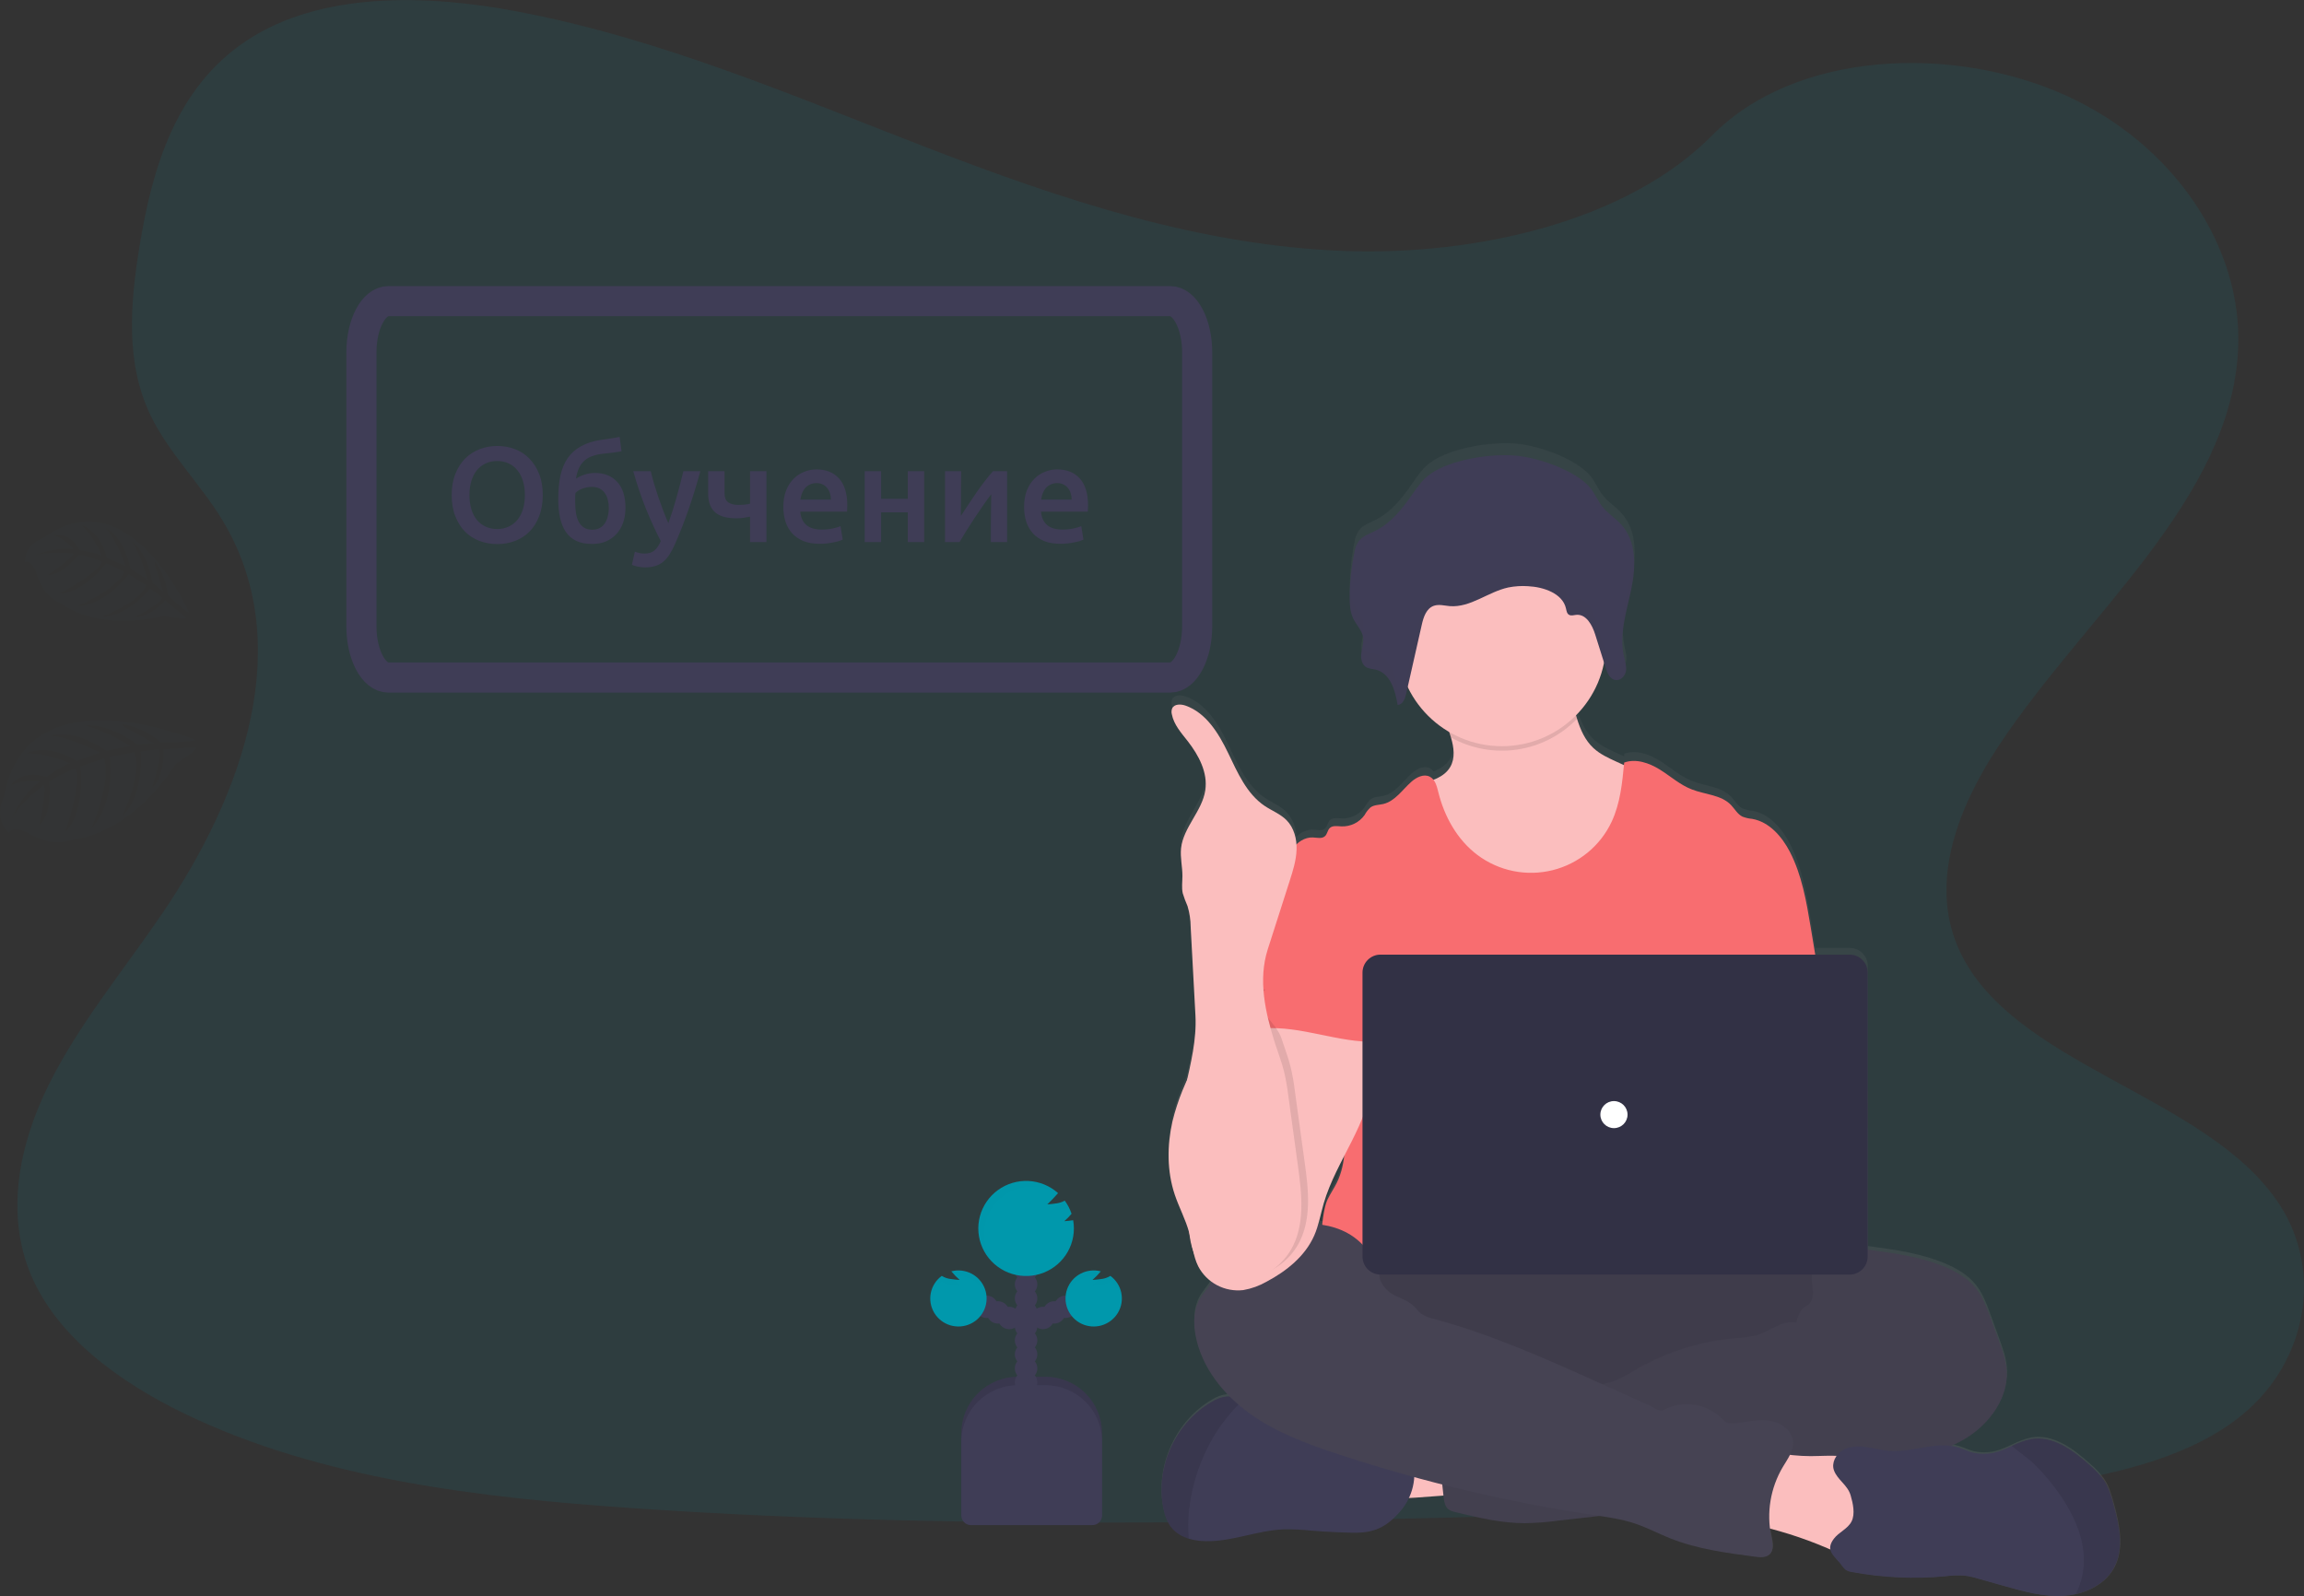<svg width="306" height="212" viewBox="0 0 306 212" fill="none" xmlns="http://www.w3.org/2000/svg">
<rect x="0" y="0" width="306" height="212" fill="#333333" stroke="none"/>
<path opacity="0.1" d="M178.757 33.343C159.289 32.669 140.746 26.417 123.037 19.575C105.328 12.732 87.793 5.151 68.791 1.542C56.569 -0.79 42.593 -1.119 32.744 5.4C23.268 11.685 20.206 22.505 18.557 32.552C17.321 40.116 16.59 48.071 19.986 55.15C22.342 60.064 26.526 64.195 29.42 68.903C39.485 85.281 32.371 105.478 21.46 121.47C16.346 128.97 10.408 136.136 6.459 144.115C2.509 152.094 0.683 161.25 4.136 169.397C7.563 177.478 15.724 183.536 24.562 187.801C42.517 196.463 63.668 198.944 84.31 200.348C129.98 203.458 175.897 202.111 221.687 200.764C238.635 200.264 255.655 199.759 272.327 197.152C281.586 195.703 291.146 193.404 297.866 187.873C306.397 180.831 308.512 168.903 302.796 160.074C293.206 145.261 266.698 141.58 259.987 125.684C256.296 116.935 260.086 107.187 265.447 99.073C276.95 81.662 296.229 66.392 297.246 46.491C297.944 32.825 288.676 19.138 274.345 12.67C259.322 5.89 238.494 6.743 227.418 17.964C215.999 29.491 195.946 33.935 178.757 33.343Z" fill="#0098AC"/>
<g opacity="0.1">
<path opacity="0.1" d="M25.976 98.28C25.976 98.28 3.493 88.87 0.536 105.837C0.536 105.837 -1.002 108.483 1.137 110.668C1.137 110.668 1.597 109.494 3.769 110.707C4.545 111.134 5.369 111.467 6.224 111.7C7.379 112.017 8.605 111.952 9.72 111.515C9.72 111.515 17.117 111.117 23.337 101.488C23.337 101.488 26.006 99.848 26.138 99.231L21.68 99.531C21.68 99.531 22.023 102.778 20.176 104.727C20.176 104.727 21.812 99.686 21.027 99.546C20.868 99.516 18.672 99.803 18.672 99.803C18.672 99.803 19.24 105.451 16.265 108.372C16.265 108.372 19.027 102.628 17.826 99.905L14.536 100.536C14.536 100.536 15.438 106.478 12.183 109.931C12.183 109.931 14.861 103.826 13.826 100.725L10.676 101.778C10.676 101.778 11.434 107.588 8.712 110.458C8.712 110.458 11.088 103.092 9.969 102.078C9.969 102.078 7.136 103.221 6.531 103.874C6.531 103.874 6.979 108.064 5.249 109.575C5.249 109.575 6.311 104.487 5.785 104.278C5.785 104.278 2.494 106.744 1.489 108.872C1.489 108.872 2.741 105.622 5.373 103.784C5.373 103.784 3.162 103.413 1.462 104.331C1.462 104.331 2.599 102.174 6.17 103.197C6.17 103.197 8.814 101.374 9.343 101.401C9.343 101.401 5.965 99.905 3.526 100.09C3.526 100.09 6.143 98.594 10.168 101.093L13.311 99.965C13.311 99.965 8.949 97.741 6.765 97.75C6.765 97.75 9.671 96.63 14.127 99.743L17.345 99.091C17.345 99.091 13.735 96.891 11.302 96.379C11.302 96.379 14.22 95.918 18.275 98.938L20.474 98.755C20.474 98.755 17.811 97.193 17.005 96.813C16.199 96.433 16.235 96.187 16.235 96.187C18.153 96.519 19.94 97.375 21.397 98.66C21.397 98.66 25.958 98.558 25.976 98.28Z" fill="#0098AC"/>
</g>
<g opacity="0.1">
<path opacity="0.1" d="M25.151 81.411C25.151 81.411 17.177 63.072 5.71 71.483C5.71 71.483 3.285 72.183 3.303 74.685C3.303 74.685 4.248 74.248 4.846 76.203C5.066 76.896 5.369 77.56 5.749 78.181C6.251 79.025 7.017 79.682 7.93 80.052C7.93 80.052 12.553 84.009 21.767 81.815C21.767 81.815 24.294 82.351 24.724 82.063L21.909 79.708C21.909 79.708 20.251 81.833 18.031 81.934C18.031 81.934 21.891 79.869 21.506 79.34C21.427 79.232 19.956 78.16 19.956 78.16C19.956 78.16 17.062 81.836 13.639 81.893C13.639 81.893 18.57 80.043 19.415 77.747L17.099 76.251C17.099 76.251 14.229 80.288 10.321 80.498C10.321 80.498 15.408 78.388 16.569 75.957L14.093 74.799C14.093 74.799 11.218 78.69 7.966 78.837C7.966 78.837 13.597 75.808 13.51 74.572C13.51 74.572 11.172 73.644 10.429 73.698C10.429 73.698 8.303 76.436 6.404 76.359C6.404 76.359 9.951 73.937 9.759 73.515C9.759 73.515 6.389 73.114 4.576 73.814C4.576 73.814 7.181 72.593 9.795 72.994C9.795 72.994 8.694 71.519 7.163 71.109C7.163 71.109 9.076 70.471 10.61 73.099C10.61 73.099 13.221 73.518 13.528 73.829C13.528 73.829 12.382 71.019 10.82 69.753C10.82 69.753 13.227 70.352 14.19 74.114L16.704 75.224C16.704 75.224 15.387 71.429 14.081 70.199C14.081 70.199 16.449 71.18 17.315 75.556L19.601 76.99C19.601 76.99 18.717 73.638 17.565 71.953C17.565 71.953 19.562 73.335 20.239 77.427L21.653 78.564C21.653 78.564 20.964 76.128 20.702 75.446C20.441 74.763 20.603 74.638 20.603 74.638C21.553 75.921 22.125 77.442 22.255 79.031C22.255 79.031 24.974 81.563 25.151 81.411Z" fill="#0098AC"/>
</g>
<path d="M280.743 199.681C280.443 198.597 280.142 197.499 279.54 196.556C278.982 195.756 278.318 195.034 277.567 194.41C275.386 192.438 272.706 190.435 269.815 190.935C268.918 191.13 268.052 191.444 267.24 191.869C266.819 192.064 266.394 192.258 265.961 192.423C264.741 192.93 263.392 193.047 262.102 192.758C261.44 192.581 260.823 192.264 260.171 192.067C259.86 191.974 259.542 191.906 259.22 191.863C259.85 191.579 260.463 191.258 261.055 190.902C264.301 188.906 266.891 185.314 266.527 181.513C266.406 180.226 265.961 178.996 265.522 177.784C265.137 176.724 264.751 175.664 264.364 174.602C263.865 173.222 263.35 171.819 262.436 170.672C261.419 169.397 259.975 168.532 258.483 167.886C255.276 166.5 251.772 166.012 248.312 165.539L248.072 165.506V128.321C248.074 128.005 248.013 127.692 247.893 127.4C247.773 127.108 247.596 126.842 247.372 126.618C247.149 126.394 246.883 126.216 246.59 126.095C246.297 125.974 245.982 125.911 245.665 125.911H241.114C240.913 124.69 240.713 123.47 240.512 122.251C239.938 118.776 239.345 115.232 237.736 112.101C236.683 110.051 235.004 108.1 232.745 107.696C232.3 107.654 231.863 107.554 231.446 107.396C230.784 107.073 230.423 106.355 229.911 105.822C228.6 104.454 226.467 104.433 224.707 103.727C223.155 103.113 221.886 101.955 220.472 101.066C219.058 100.177 217.298 99.543 215.731 100.123C215.731 100.237 215.71 100.348 215.698 100.461L214.693 100.013C213.61 99.516 212.503 99.001 211.634 98.181C210.515 97.13 209.919 95.744 209.456 94.266C209.408 94.11 209.363 93.967 209.317 93.802C211.24 91.847 212.541 89.373 213.06 86.688C213.141 86.948 213.225 87.211 213.306 87.475C213.38 87.742 213.481 88.002 213.607 88.25C213.649 88.332 213.696 88.411 213.748 88.486C213.848 88.633 213.972 88.762 214.115 88.866C214.258 88.97 214.425 89.035 214.6 89.055C214.684 89.067 214.769 89.067 214.852 89.055C215.08 89.007 215.291 88.904 215.468 88.754C215.644 88.603 215.78 88.412 215.863 88.196C215.911 88.078 215.946 87.956 215.969 87.831C215.98 87.755 215.987 87.68 215.99 87.603C215.99 87.579 215.99 87.555 215.99 87.531C215.99 87.508 215.99 87.427 215.99 87.376C215.99 87.325 215.99 87.319 215.99 87.292C215.99 87.265 215.99 87.19 215.99 87.142V87.065C215.99 87.005 215.972 86.945 215.959 86.888C215.947 86.831 215.959 86.855 215.959 86.84C215.944 86.762 215.926 86.688 215.911 86.61C215.91 86.593 215.91 86.576 215.911 86.559L215.866 86.37L215.839 86.257V86.227C215.809 86.11 215.782 85.99 215.755 85.87C215.536 84.831 215.48 83.763 215.589 82.707C215.771 81.157 216.058 79.621 216.45 78.109L216.513 77.837L216.585 77.52C216.633 77.304 216.678 77.089 216.724 76.873C216.763 76.691 216.799 76.505 216.832 76.32C216.865 76.134 216.889 75.993 216.913 75.829C216.913 75.808 216.913 75.79 216.913 75.769C217.097 74.653 217.146 73.52 217.06 72.393C216.919 70.827 216.432 69.346 215.361 68.164C214.606 67.329 213.613 66.712 212.912 65.835C212.253 65.012 211.883 64 211.204 63.195C209.323 60.962 204.501 59.241 201.541 58.942C198.151 58.601 192.673 59.463 189.942 61.456C188.931 62.192 188.239 63.252 187.535 64.261C186.242 66.134 184.771 68.002 182.698 69.049C181.913 69.445 181.017 69.744 180.496 70.432C180.182 70.899 179.976 71.43 179.895 71.986C179.495 73.936 179.287 75.921 179.275 77.912C179.23 78.783 179.342 79.654 179.606 80.486C179.648 80.6 179.699 80.716 179.753 80.827C179.801 80.926 179.855 81.025 179.913 81.126L179.949 81.189C180.312 81.708 180.635 82.253 180.914 82.82C180.981 82.98 181.029 83.147 181.059 83.317C181.11 83.757 181.082 84.202 180.974 84.631C180.974 84.697 180.95 84.76 180.935 84.823L180.908 84.96C180.908 85.002 180.908 85.047 180.884 85.089C180.86 85.219 180.839 85.348 180.821 85.475C180.821 85.565 180.803 85.658 180.8 85.751C180.779 86.121 180.85 86.492 181.008 86.828C181.047 86.908 181.094 86.985 181.149 87.056C181.257 87.199 181.396 87.317 181.555 87.4C181.913 87.534 182.287 87.622 182.668 87.663C183.793 87.915 184.497 88.771 184.954 89.821C185.056 90.057 185.145 90.298 185.222 90.543C185.41 91.157 185.55 91.784 185.643 92.419C186.155 92.392 186.452 91.943 186.633 91.452C186.689 91.291 186.736 91.126 186.774 90.959C186.843 90.644 186.913 90.33 186.985 90.016C188.172 92.522 190.085 94.62 192.478 96.038C192.562 96.283 192.643 96.532 192.718 96.783C193.112 98.139 193.302 99.561 192.619 100.746C192.132 101.587 191.311 102.108 190.396 102.467C190.264 102.291 190.095 102.147 189.9 102.045C189.106 101.65 188.155 102.132 187.493 102.721C186.29 103.805 185.309 105.358 183.724 105.714C183.152 105.846 182.521 105.819 182.042 106.166C181.727 106.461 181.464 106.806 181.263 107.187C180.919 107.678 180.457 108.075 179.919 108.341C179.381 108.608 178.784 108.736 178.183 108.713C177.632 108.686 176.98 108.561 176.604 108.962C176.324 109.261 176.303 109.737 176.002 110.021C175.596 110.416 174.937 110.222 174.372 110.198C173.963 110.199 173.559 110.283 173.184 110.444C172.809 110.606 172.471 110.842 172.191 111.138C172.155 109.93 171.69 108.774 170.879 107.875C170.067 107.043 168.939 106.615 167.976 105.963C165.57 104.334 164.366 101.473 163.112 98.851C161.858 96.229 160.203 93.464 157.466 92.509C156.837 92.287 155.962 92.269 155.679 92.877C155.583 93.131 155.567 93.407 155.634 93.67C155.898 95.065 156.897 96.184 157.76 97.307C159.213 99.198 160.432 101.512 160.08 103.877C159.668 106.675 157.162 108.848 156.861 111.658C156.729 112.898 157.044 114.143 157.041 115.388C157.041 116.166 156.918 116.953 157.087 117.71C157.266 118.286 157.477 118.85 157.721 119.401C157.992 120.306 158.132 121.244 158.136 122.188C158.349 126.155 158.561 130.123 158.771 134.091C158.931 137.051 158.281 139.973 157.625 142.885C156.812 144.611 156.181 146.417 155.742 148.272C155.002 151.514 154.981 154.968 156.043 158.122C156.611 159.837 157.484 161.445 157.95 163.19C157.95 163.229 157.968 163.264 157.977 163.3C158.022 163.672 158.073 164.043 158.142 164.411C158.228 164.836 158.34 165.256 158.476 165.668C158.613 166.377 158.835 167.068 159.138 167.724C159.56 168.558 160.18 169.277 160.943 169.819C160.51 170.663 159.809 171.343 159.343 172.169C158.531 173.599 158.497 175.356 158.792 176.979C159.361 180.109 161.06 182.908 163.304 185.183C163.204 185.177 163.104 185.177 163.004 185.183C162.27 185.263 161.565 185.514 160.946 185.916C156.196 188.678 153.48 194.596 154.473 200.013C154.668 201.073 155.008 202.144 155.718 202.949C156.309 203.59 157.069 204.054 157.911 204.287C158.437 204.445 158.978 204.545 159.526 204.586C163.229 204.886 166.815 203.177 170.527 203.033C171.758 203.014 172.989 203.071 174.212 203.204C175.999 203.351 177.79 203.445 179.585 203.485C182.5 203.554 184.142 202.782 186.004 200.612C186.462 200.073 186.843 199.475 187.138 198.834C188.721 198.744 190.468 198.606 191.735 198.502L191.753 198.678C191.822 199.277 191.927 199.965 192.409 200.345C192.68 200.529 192.988 200.653 193.311 200.71C196.352 201.456 199.43 202.207 202.558 202.207C204.027 202.177 205.494 202.064 206.95 201.869L212.455 201.237C214.057 201.442 215.638 201.785 217.181 202.261C218.769 202.8 220.255 203.599 221.807 204.227C225.417 205.685 229.304 206.206 233.151 206.714C233.807 206.801 234.559 206.861 235.046 206.415C235.672 205.817 235.461 204.814 235.287 203.976C235.215 203.635 235.161 203.287 235.116 202.94C237.712 203.619 240.253 204.497 242.714 205.565L243.147 205.754C243.271 206.406 243.878 206.93 244.459 207.633C244.649 207.929 244.872 208.203 245.124 208.45C245.41 208.638 245.737 208.756 246.077 208.795C250.143 209.548 254.294 209.734 258.411 209.348C259.253 209.234 260.105 209.205 260.953 209.262C261.575 209.345 262.189 209.484 262.788 209.675L266.271 210.665C268.837 211.399 271.469 212.138 274.131 211.973C274.672 211.938 275.209 211.861 275.738 211.743C277.844 211.258 279.808 210.085 280.819 208.199C282.175 205.634 281.517 202.482 280.743 199.681ZM178.568 152.867C178.461 154.164 178.12 155.433 177.563 156.611C177.19 157.362 176.709 158.054 176.36 158.808C176.029 159.49 175.782 160.78 175.635 162.196C175.454 162.166 175.271 162.139 175.091 162.118C175.358 161.184 175.56 160.227 175.828 159.29C176.462 157.063 177.506 154.959 178.568 152.867Z" fill="url(#paint0_linear_254_1255)"/>
<path d="M183.204 198.899C182.569 197.463 181.967 195.811 182.602 194.374C183.016 193.528 183.728 192.862 184.602 192.503C185.468 192.152 186.38 191.928 187.31 191.839C190.229 191.458 193.183 191.418 196.112 191.719C196.325 193.401 195.874 195.107 195.486 196.733C195.134 198.229 194.932 198.451 193.38 198.528C192.375 198.582 183.441 199.429 183.204 198.899Z" fill="#FBBEBE"/>
<path d="M209.991 189.208C233.749 189.208 253.008 183.848 253.008 177.236C253.008 170.624 233.749 165.264 209.991 165.264C186.234 165.264 166.975 170.624 166.975 177.236C166.975 183.848 186.234 189.208 209.991 189.208Z" fill="#464353"/>
<path opacity="0.1" d="M209.991 189.208C233.749 189.208 253.008 183.848 253.008 177.236C253.008 170.624 233.749 165.264 209.991 165.264C186.234 165.264 166.975 170.624 166.975 177.236C166.975 183.848 186.234 189.208 209.991 189.208Z" fill="black"/>
<path d="M217.704 114.035C216.23 116.87 213.781 119.083 210.804 120.272C209.051 120.908 207.206 121.258 205.341 121.308C203.298 121.401 201.214 121.269 199.294 120.575C196.719 119.647 194.581 117.749 192.977 115.537C191.374 113.325 190.27 110.799 189.31 108.252C188.805 106.926 188.324 105.514 188.561 104.113C190.11 103.763 191.807 103.248 192.607 101.88C193.29 100.707 193.101 99.3 192.707 97.959C192.595 97.579 192.466 97.202 192.337 96.84C192.036 95.972 190.998 94.323 191.72 93.58C192.18 93.11 194.108 92.871 194.773 92.566C196.822 91.626 198.711 90.267 200.961 89.821C202.907 89.435 204.917 89.797 206.86 90.198C207.118 90.236 207.365 90.324 207.588 90.459C207.842 90.671 208.03 90.952 208.129 91.267C208.683 92.608 209.008 94.089 209.453 95.487C209.916 96.951 210.512 98.324 211.628 99.363C212.497 100.174 213.604 100.683 214.687 101.177L217.353 102.392C217.827 102.568 218.257 102.845 218.613 103.203C218.961 103.68 219.17 104.243 219.215 104.831C219.692 107.981 219.164 111.2 217.704 114.035Z" fill="#FBBEBE"/>
<path opacity="0.1" d="M209.441 95.487C207.319 97.683 204.526 99.117 201.498 99.564C198.469 100.011 195.378 99.447 192.706 97.959C192.595 97.579 192.466 97.202 192.336 96.84C192.036 95.972 190.998 94.323 191.72 93.58C192.18 93.11 194.108 92.871 194.773 92.566C196.822 91.626 198.711 90.267 200.961 89.821C202.907 89.435 204.917 89.797 206.86 90.198C207.118 90.236 207.365 90.324 207.588 90.459C207.842 90.671 208.029 90.952 208.129 91.267C208.671 92.608 208.996 94.089 209.441 95.487Z" fill="black"/>
<path d="M199.463 99.117C207.105 99.117 213.3 92.953 213.3 85.35C213.3 77.746 207.105 71.582 199.463 71.582C191.82 71.582 185.625 77.746 185.625 85.35C185.625 92.953 191.82 99.117 199.463 99.117Z" fill="#FBBEBE"/>
<path d="M241.622 130.033L240.485 123.179C239.911 119.74 239.318 116.235 237.712 113.137C236.656 111.108 234.98 109.174 232.721 108.773C232.276 108.734 231.839 108.633 231.422 108.474C230.76 108.156 230.399 107.444 229.89 106.917C228.579 105.565 226.443 105.544 224.686 104.855C223.134 104.257 221.865 103.104 220.451 102.224C219.037 101.344 217.277 100.728 215.713 101.29C215.46 103.969 215.193 106.708 214.049 109.147C213.305 110.735 212.214 112.138 210.855 113.252C209.496 114.366 207.904 115.165 206.196 115.588C204.487 116.011 202.705 116.05 200.979 115.7C199.254 115.35 197.629 114.62 196.223 113.565C193.543 111.557 191.825 108.459 191.025 105.217C190.829 104.427 190.607 103.52 189.876 103.158C189.085 102.763 188.134 103.242 187.469 103.823C186.251 104.897 185.282 106.435 183.7 106.798C183.128 106.929 182.497 106.902 182.021 107.247C181.706 107.537 181.441 107.878 181.239 108.255C180.893 108.742 180.43 109.135 179.893 109.4C179.356 109.664 178.761 109.791 178.162 109.77C177.611 109.743 176.959 109.617 176.583 110.015C176.303 110.314 176.282 110.781 175.981 111.06C175.575 111.452 174.916 111.26 174.351 111.239C173.28 111.194 172.284 111.877 171.67 112.736C171.057 113.595 170.768 114.657 170.467 115.687C173.755 122.972 176.763 130.266 180.051 137.551C180.205 137.826 180.287 138.135 180.289 138.449C180.223 138.775 180.083 139.083 179.88 139.347C178.267 141.924 178.318 145.165 178.496 148.194C178.673 151.223 178.89 154.423 177.53 157.138C177.16 157.883 176.679 158.565 176.327 159.311C175.503 160.999 175.205 166.398 175.686 168.212H243.671C242.374 164.665 242.868 157.548 243.138 153.782C243.328 151.149 242.838 148.518 242.627 145.884C242.185 140.505 242.516 135.402 241.622 130.033Z" fill="#F86D70"/>
<path d="M245.103 166.117C246.105 165.737 247.209 165.874 248.282 166.018C251.739 166.488 255.246 166.97 258.45 168.344C259.954 168.984 261.386 169.84 262.403 171.1C263.305 172.234 263.832 173.623 264.331 174.991L265.486 178.131C265.925 179.328 266.371 180.549 266.494 181.821C266.855 185.589 264.265 189.142 261.007 191.1C257.749 193.057 253.914 193.754 250.178 194.485C246.441 195.215 242.69 196.023 238.969 196.879C237.234 197.327 235.473 197.672 233.696 197.912C229.713 198.361 225.55 197.699 221.765 199.01C220.261 199.534 218.784 200.312 217.223 200.674C216.188 200.9 215.14 201.068 214.086 201.177L206.923 201.991C205.467 202.185 204 202.297 202.531 202.326C199.403 202.326 196.325 201.59 193.287 200.854C192.964 200.797 192.657 200.674 192.385 200.492C191.903 200.115 191.798 199.447 191.729 198.843C191.422 196.167 191.153 193.488 190.923 190.806C190.85 189.935 190.796 188.992 191.275 188.259C191.876 187.361 193.049 187.08 194.12 186.906C198.661 186.167 203.262 185.85 207.862 185.958C209.609 184.219 212.491 184.21 214.78 183.264C215.623 182.879 216.438 182.438 217.22 181.944C221.313 179.568 225.887 178.129 230.609 177.733C231.535 177.705 232.454 177.574 233.35 177.344C235.122 176.796 236.737 175.305 238.557 175.67C238.783 175.051 238.939 174.222 239.459 173.797C239.718 173.578 240.037 173.432 240.275 173.198C240.777 172.692 240.822 171.896 240.747 171.19C240.672 170.484 240.503 169.759 240.687 169.071C240.763 168.81 240.876 168.561 241.021 168.332C241.926 166.757 243.289 165.967 245.103 166.117Z" fill="#464353"/>
<path opacity="0.05" d="M245.103 166.117C246.105 165.737 247.209 165.874 248.282 166.018C251.739 166.488 255.246 166.97 258.45 168.344C259.954 168.984 261.386 169.84 262.403 171.1C263.305 172.234 263.832 173.623 264.331 174.991L265.486 178.131C265.925 179.328 266.371 180.549 266.494 181.821C266.855 185.589 264.265 189.142 261.007 191.1C257.749 193.057 253.914 193.754 250.178 194.485C246.441 195.215 242.69 196.023 238.969 196.879C237.234 197.327 235.473 197.672 233.696 197.912C229.713 198.361 225.55 197.699 221.765 199.01C220.261 199.534 218.784 200.312 217.223 200.674C216.188 200.9 215.14 201.068 214.086 201.177L206.923 201.991C205.467 202.185 204 202.297 202.531 202.326C199.403 202.326 196.325 201.59 193.287 200.854C192.964 200.797 192.657 200.674 192.385 200.492C191.903 200.115 191.798 199.447 191.729 198.843C191.422 196.167 191.153 193.488 190.923 190.806C190.85 189.935 190.796 188.992 191.275 188.259C191.876 187.361 193.049 187.08 194.12 186.906C198.661 186.167 203.262 185.85 207.862 185.958C209.609 184.219 212.491 184.21 214.78 183.264C215.623 182.879 216.438 182.438 217.22 181.944C221.313 179.568 225.887 178.129 230.609 177.733C231.535 177.705 232.454 177.574 233.35 177.344C235.122 176.796 236.737 175.305 238.557 175.67C238.783 175.051 238.939 174.222 239.459 173.797C239.718 173.578 240.037 173.432 240.275 173.198C240.777 172.692 240.822 171.896 240.747 171.19C240.672 170.484 240.503 169.759 240.687 169.071C240.763 168.81 240.876 168.561 241.021 168.332C241.926 166.757 243.289 165.967 245.103 166.117Z" fill="black"/>
<path d="M185.971 200.749C184.109 202.895 182.47 203.661 179.555 203.592C177.762 203.551 175.971 203.458 174.182 203.314C172.959 203.183 171.73 203.126 170.5 203.144C166.788 203.287 163.205 204.978 159.502 204.682C158.955 204.639 158.413 204.539 157.887 204.383C157.052 204.151 156.297 203.694 155.706 203.063C154.996 202.264 154.656 201.204 154.461 200.156C153.471 194.787 156.184 188.939 160.934 186.206C161.554 185.808 162.258 185.559 162.992 185.479C163.711 185.476 164.422 185.631 165.073 185.933L165.119 185.951C167.048 186.741 168.801 187.905 170.275 189.375C170.498 189.63 170.765 189.844 171.063 190.007C171.36 190.119 171.675 190.177 171.992 190.181L175.945 190.429C176.615 190.449 177.28 190.54 177.93 190.701C178.647 190.95 179.345 191.25 180.018 191.599C182.145 192.545 184.503 192.797 186.801 193.162C187.023 193.174 187.234 193.258 187.403 193.401C187.495 193.515 187.559 193.648 187.59 193.79C187.91 194.994 187.931 196.257 187.649 197.47C187.367 198.682 186.791 199.808 185.971 200.749Z" fill="#3F3D56"/>
<path opacity="0.1" d="M165.106 185.951C163.573 187.408 162.242 189.063 161.151 190.872C159.399 193.857 158.298 197.175 157.92 200.611C157.777 201.865 157.766 203.13 157.887 204.386C157.051 204.153 156.296 203.695 155.706 203.063C154.996 202.264 154.656 201.204 154.461 200.156C153.471 194.787 156.184 188.938 160.934 186.206C161.554 185.808 162.258 185.559 162.992 185.479C163.711 185.476 164.422 185.631 165.073 185.933L165.106 185.951Z" fill="black"/>
<path d="M241.662 193.395C243.873 193.335 246.354 193.225 247.979 194.706C249.528 196.107 249.733 198.417 249.835 200.498L249.952 202.913C249.988 203.649 250.018 204.41 249.721 205.092C249.191 206.289 247.738 206.867 246.412 206.798C245.085 206.729 243.867 206.152 242.654 205.631C239.363 204.22 235.936 203.146 232.427 202.425C232.541 200.755 232.731 199.093 232.998 197.439C233.182 196.292 233.212 194.374 233.982 193.422C234.797 192.416 235.859 192.961 236.966 193.147C238.519 193.383 240.092 193.466 241.662 193.395Z" fill="#FBBEBE"/>
<path d="M183.237 169.128C183.237 169.427 182.764 169.128 182.722 168.807C182.391 166.386 180.46 164.39 178.21 163.42C175.96 162.45 173.397 162.399 170.96 162.63C167.275 162.977 163.154 164.381 161.791 167.808C161.472 168.61 161.328 169.478 160.937 170.247C160.504 171.091 159.797 171.765 159.328 172.585C158.518 174.003 158.485 175.742 158.777 177.347C159.562 181.627 162.504 185.287 166.069 187.822C169.634 190.357 173.8 191.872 177.954 193.237C188.939 196.841 200.209 199.52 211.646 201.243C213.499 201.521 215.37 201.779 217.145 202.371C218.733 202.901 220.219 203.694 221.771 204.317C225.381 205.76 229.265 206.274 233.112 206.78C233.768 206.864 234.52 206.924 235.004 206.481C235.63 205.903 235.422 204.898 235.245 204.069C234.592 200.919 235.137 197.64 236.776 194.868C237.42 193.79 238.256 192.686 238.136 191.438C237.991 189.983 236.535 188.954 235.085 188.72C233.636 188.487 232.162 188.831 230.706 189.02C230.203 189.085 229.656 189.127 229.201 188.873C228.985 188.727 228.789 188.554 228.618 188.358C227.615 187.395 226.331 186.773 224.951 186.581C223.571 186.389 222.165 186.637 220.935 187.29C220.397 187.589 219.581 186.921 219.022 186.67L212.702 183.818C205.434 180.546 198.13 177.26 190.441 175.189C189.828 175.069 189.245 174.827 188.727 174.479C188.344 174.18 188.071 173.773 187.719 173.441C186.952 172.719 185.884 172.432 184.963 171.92C184.043 171.408 183.02 170.154 183.237 169.128Z" fill="#464353"/>
<path d="M280.758 208.244C279.748 210.108 277.786 211.27 275.681 211.749C275.152 211.867 274.615 211.943 274.074 211.976C271.412 212.141 268.783 211.407 266.217 210.683L262.733 209.701C262.135 209.514 261.521 209.378 260.898 209.294C260.051 209.238 259.201 209.267 258.36 209.381C254.242 209.762 250.092 209.577 246.026 208.83C245.686 208.794 245.359 208.678 245.072 208.492C244.821 208.247 244.598 207.975 244.408 207.681C243.46 206.547 242.44 205.885 243.562 204.389C244.209 203.521 245.409 203.087 245.912 202.09C246.414 201.093 246.092 199.678 245.794 198.648C245.388 197.226 244.053 196.613 243.574 195.308C243.216 194.323 243.818 193.18 244.723 192.644C245.629 192.108 246.748 192.066 247.792 192.204C248.836 192.342 249.858 192.635 250.908 192.716C253.995 192.961 257.15 191.378 260.113 192.27C260.766 192.467 261.383 192.782 262.045 192.955C263.335 193.242 264.683 193.126 265.904 192.623C266.337 192.461 266.761 192.267 267.182 192.075C267.995 191.655 268.86 191.344 269.754 191.151C272.645 190.657 275.326 192.647 277.507 194.59C278.255 195.208 278.918 195.922 279.477 196.715C280.079 197.648 280.397 198.735 280.68 199.806C281.477 202.581 282.136 205.7 280.758 208.244Z" fill="#3F3D56"/>
<path opacity="0.1" d="M280.758 208.244C279.748 210.109 277.786 211.27 275.681 211.749C276.5 210.165 276.869 208.389 276.748 206.613C276.568 203.766 275.311 201.085 273.707 198.72C272.721 197.264 271.599 195.905 270.356 194.658C269.4 193.701 268.223 192.94 267.195 192.063C268.007 191.643 268.872 191.332 269.767 191.139C272.657 190.645 275.338 192.635 277.519 194.578C278.267 195.196 278.93 195.91 279.489 196.703C280.091 197.637 280.409 198.723 280.692 199.795C281.477 202.581 282.136 205.7 280.758 208.244Z" fill="black"/>
<path d="M189.903 63.003C188.892 63.731 188.2 64.775 187.496 65.778C186.2 67.631 184.732 69.48 182.659 70.513C181.874 70.905 180.977 71.201 180.457 71.884C180.148 72.345 179.948 72.87 179.87 73.419C179.473 75.35 179.266 77.315 179.251 79.285C179.251 80.267 179.293 81.279 179.729 82.171C180.141 83.009 180.884 83.718 181.038 84.631C181.155 85.343 180.89 86.053 180.797 86.768C180.704 87.484 180.866 88.331 181.531 88.672C181.889 88.806 182.263 88.893 182.644 88.932C184.644 89.375 185.315 91.71 185.619 93.64C186.299 93.601 186.606 92.826 186.747 92.195L188.832 82.973C189.057 81.973 189.433 80.815 190.435 80.465C191.106 80.234 191.84 80.45 192.541 80.51C195.293 80.734 197.622 78.618 200.314 78.034C201.176 77.862 202.057 77.805 202.934 77.864C205.058 77.969 207.527 78.837 207.979 80.809C208.054 81.129 208.099 81.512 208.4 81.671C208.701 81.83 209.001 81.695 209.332 81.671C210.68 81.536 211.474 83.045 211.862 84.278L213.276 88.767C213.487 89.447 213.842 90.246 214.582 90.333C215.264 90.417 215.845 89.773 215.947 89.136C216.05 88.498 215.827 87.837 215.68 87.196C215.015 84.248 216.032 81.231 216.651 78.277C217.271 75.323 217.382 71.929 215.304 69.654C214.549 68.831 213.556 68.217 212.852 67.349C212.196 66.535 211.826 65.535 211.146 64.736C209.266 62.531 204.444 60.828 201.487 60.546C198.121 60.178 192.634 61.031 189.903 63.003Z" fill="#3F3D56"/>
<g opacity="0.1">
<path opacity="0.1" d="M214.594 88.235C213.854 88.145 213.499 87.337 213.288 86.669C212.817 85.171 212.346 83.674 211.874 82.18C211.486 80.944 210.692 79.435 209.345 79.573C209.044 79.606 208.689 79.729 208.412 79.573C208.135 79.417 208.066 79.031 207.991 78.711C207.54 76.736 205.07 75.871 202.946 75.766C202.069 75.709 201.188 75.766 200.326 75.936C197.619 76.535 195.305 78.63 192.553 78.412C191.843 78.355 191.109 78.139 190.447 78.37C189.433 78.717 189.069 79.866 188.844 80.878L186.759 90.097C186.618 90.731 186.311 91.506 185.631 91.542C185.33 89.615 184.656 87.28 182.656 86.837C182.276 86.796 181.902 86.708 181.543 86.577C181.281 86.434 181.076 86.207 180.962 85.933C180.908 86.212 180.845 86.49 180.809 86.768C180.719 87.481 180.878 88.331 181.543 88.672C181.901 88.806 182.275 88.894 182.656 88.932C184.656 89.375 185.327 91.71 185.631 93.64C186.311 93.601 186.618 92.826 186.759 92.195L188.844 82.973C189.069 81.973 189.445 80.815 190.447 80.465C191.118 80.234 191.852 80.45 192.553 80.51C195.305 80.734 197.634 78.618 200.326 78.035C201.184 77.864 202.061 77.806 202.934 77.864C205.058 77.969 207.528 78.837 207.979 80.809C208.054 81.129 208.099 81.513 208.4 81.671C208.701 81.83 209.002 81.695 209.332 81.671C210.68 81.537 211.474 83.045 211.862 84.278C212.332 85.777 212.803 87.273 213.276 88.768C213.487 89.447 213.842 90.246 214.582 90.333C215.265 90.417 215.845 89.773 215.947 89.136C215.994 88.599 215.932 88.059 215.767 87.546C215.66 87.762 215.492 87.943 215.284 88.065C215.075 88.187 214.835 88.246 214.594 88.235Z" fill="black"/>
<path opacity="0.1" d="M181.041 82.536C180.887 81.623 180.138 80.914 179.732 80.076C179.471 79.51 179.32 78.901 179.287 78.28C179.287 78.615 179.257 78.95 179.254 79.289C179.254 80.27 179.296 81.282 179.732 82.174C180.066 82.853 180.617 83.452 180.893 84.143C181.039 83.621 181.089 83.076 181.041 82.536Z" fill="black"/>
<path opacity="0.1" d="M216.663 76.167C216.116 78.777 215.262 81.435 215.526 84.05C215.698 82.12 216.263 80.177 216.663 78.262C216.997 76.808 217.114 75.314 217.012 73.826C216.947 74.613 216.83 75.395 216.663 76.167Z" fill="black"/>
</g>
<path d="M182.226 143.262C181.862 149.206 177.479 154.118 175.809 159.834C175.394 161.265 175.145 162.75 174.549 164.111C173.346 166.85 170.87 168.837 168.232 170.238C167.269 170.792 166.216 171.173 165.121 171.364C163.918 171.504 162.7 171.275 161.63 170.709C160.559 170.143 159.688 169.265 159.132 168.194C158.443 166.802 158.347 165.201 157.929 163.704C157.463 161.977 156.59 160.385 156.022 158.688C154.975 155.566 154.996 152.148 155.721 148.94C156.408 146.149 157.495 143.472 158.949 140.99C159.159 140.622 159.373 140.257 159.592 139.895C160.213 138.848 160.91 137.847 161.677 136.902C163.482 134.738 165.801 133.074 168.096 131.433C168.272 131.29 168.477 131.187 168.698 131.134H168.734C168.993 131.125 169.25 131.185 169.477 131.308C172.66 132.677 175.716 134.324 178.607 136.228C179.642 136.914 181.275 137.68 181.817 138.847C182.358 140.014 182.304 141.993 182.226 143.262Z" fill="#FBBEBE"/>
<path d="M170.283 115.908C169.99 116.214 169.763 116.575 169.616 116.971C167.184 122.423 165.748 128.263 165.374 134.217C165.381 134.507 165.313 134.794 165.179 135.052C165.046 135.223 164.898 135.382 164.736 135.528C164.59 135.7 164.481 135.901 164.415 136.118C164.35 136.334 164.33 136.561 164.356 136.786C164.383 137.01 164.455 137.227 164.569 137.422C164.683 137.618 164.836 137.788 165.019 137.922C165.515 136.991 166.704 136.689 167.76 136.608C172.816 136.21 177.756 138.551 182.827 138.374C182.469 137.144 181.955 135.962 181.663 134.717C180.373 129.188 183.592 123.169 181.618 117.845C181.224 116.779 180.565 115.732 179.527 115.265C179.098 115.092 178.648 114.973 178.189 114.912C176.907 114.681 174.356 113.696 173.117 114.092C172.66 114.238 172.479 114.666 172.1 114.924C171.538 115.292 170.774 115.42 170.283 115.908Z" fill="#F86D70"/>
<path opacity="0.1" d="M172.356 165.399C171.582 166.704 170.484 167.789 169.167 168.55C167.85 169.31 166.358 169.721 164.835 169.741C164.011 169.763 163.192 169.613 162.429 169.301C160.507 168.457 159.421 166.368 159.018 164.315C158.615 162.262 158.741 160.143 158.455 158.069C158.227 156.416 157.739 154.812 157.487 153.163C156.867 149.083 158.088 145.055 158.958 140.993C159.168 140.625 159.382 140.26 159.601 139.898C160.222 138.851 160.919 137.85 161.686 136.905C163.491 134.741 165.81 133.077 168.105 131.436H165.699C165.757 131.394 165.825 131.368 165.897 131.36C165.969 131.352 166.041 131.363 166.107 131.392C166.173 131.421 166.231 131.466 166.274 131.524C166.316 131.582 166.343 131.65 166.352 131.721C166.589 133.816 169.558 135.911 170.205 137.946C170.605 139.197 171.086 140.425 171.408 141.7C171.662 142.786 171.855 143.885 171.986 144.992C172.413 148.091 172.838 151.184 173.261 154.27C173.794 158.039 174.251 162.112 172.356 165.399Z" fill="black"/>
<path d="M168.373 126.1L171.276 117.04C171.709 115.684 172.149 114.307 172.2 112.882C172.251 111.458 171.875 109.964 170.873 108.947C170.061 108.123 168.936 107.698 167.973 107.055C165.567 105.442 164.363 102.616 163.109 100.015C161.855 97.414 160.203 94.694 157.466 93.73C156.834 93.508 155.962 93.49 155.679 94.092C155.581 94.342 155.565 94.617 155.634 94.876C155.898 96.259 156.894 97.364 157.76 98.468C159.213 100.339 160.429 102.628 160.08 104.969C159.665 107.74 157.162 109.889 156.861 112.676C156.729 113.903 157.045 115.133 157.042 116.369C157.042 117.135 156.915 117.917 157.087 118.665C157.265 119.243 157.477 119.811 157.721 120.365C157.989 121.26 158.129 122.188 158.136 123.122L158.771 134.902C159.114 141.274 155.64 147.473 156.596 153.758C156.849 155.407 157.336 157.012 157.565 158.664C157.866 160.738 157.724 162.854 158.127 164.91C158.531 166.967 159.632 169.053 161.539 169.897C162.301 170.208 163.121 170.358 163.945 170.337C165.468 170.316 166.96 169.906 168.277 169.145C169.594 168.384 170.692 167.299 171.466 165.994C173.361 162.701 172.904 158.634 172.386 154.881L171.111 145.602C170.98 144.495 170.787 143.396 170.533 142.31C170.214 141.035 169.733 139.808 169.33 138.557C168.039 134.465 167.074 130.164 168.373 126.1Z" fill="#FBBEBE"/>
<path d="M245.647 126.803H183.36C182.036 126.803 180.962 127.871 180.962 129.189V166.919C180.962 168.236 182.036 169.304 183.36 169.304H245.647C246.971 169.304 248.045 168.236 248.045 166.919V129.189C248.045 127.871 246.971 126.803 245.647 126.803Z" fill="#3F3D56"/>
<path opacity="0.2" d="M245.647 126.803H183.36C182.036 126.803 180.962 127.871 180.962 129.189V166.919C180.962 168.236 182.036 169.304 183.36 169.304H245.647C246.971 169.304 248.045 168.236 248.045 166.919V129.189C248.045 127.871 246.971 126.803 245.647 126.803Z" fill="black"/>
<path d="M214.353 149.849C215.35 149.849 216.158 149.045 216.158 148.054C216.158 147.062 215.35 146.258 214.353 146.258C213.356 146.258 212.548 147.062 212.548 148.054C212.548 149.045 213.356 149.849 214.353 149.849Z" fill="white"/>
<path d="M135.199 182.875H138.842C140.837 182.875 142.749 183.663 144.16 185.066C145.57 186.47 146.362 188.373 146.362 190.357V201.464H127.679V190.357C127.679 188.373 128.471 186.47 129.881 185.066C131.292 183.663 133.205 182.875 135.199 182.875Z" fill="#3F3D56"/>
<path opacity="0.1" d="M135.199 182.875H138.842C140.837 182.875 142.749 183.663 144.16 185.066C145.57 186.47 146.362 188.373 146.362 190.357V201.464H127.679V190.357C127.679 188.373 128.471 186.47 129.881 185.066C131.292 183.663 133.205 182.875 135.199 182.875Z" fill="black"/>
<path d="M136.276 186.966C137.102 186.966 137.771 186.3 137.771 185.479C137.771 184.657 137.102 183.991 136.276 183.991C135.45 183.991 134.781 184.657 134.781 185.479C134.781 186.3 135.45 186.966 136.276 186.966Z" fill="#3F3D56"/>
<path d="M136.276 185.108C137.102 185.108 137.771 184.442 137.771 183.62C137.771 182.798 137.102 182.132 136.276 182.132C135.45 182.132 134.781 182.798 134.781 183.62C134.781 184.442 135.45 185.108 136.276 185.108Z" fill="#3F3D56"/>
<path d="M136.276 183.249C137.102 183.249 137.771 182.583 137.771 181.761C137.771 180.94 137.102 180.274 136.276 180.274C135.45 180.274 134.781 180.94 134.781 181.761C134.781 182.583 135.45 183.249 136.276 183.249Z" fill="#3F3D56"/>
<path d="M136.276 181.39C137.102 181.39 137.771 180.724 137.771 179.903C137.771 179.081 137.102 178.415 136.276 178.415C135.45 178.415 134.781 179.081 134.781 179.903C134.781 180.724 135.45 181.39 136.276 181.39Z" fill="#3F3D56"/>
<path d="M136.276 179.532C137.102 179.532 137.771 178.866 137.771 178.044C137.771 177.222 137.102 176.556 136.276 176.556C135.45 176.556 134.781 177.222 134.781 178.044C134.781 178.866 135.45 179.532 136.276 179.532Z" fill="#3F3D56"/>
<path d="M136.276 177.673C137.102 177.673 137.771 177.007 137.771 176.185C137.771 175.364 137.102 174.698 136.276 174.698C135.45 174.698 134.781 175.364 134.781 176.185C134.781 177.007 135.45 177.673 136.276 177.673Z" fill="#3F3D56"/>
<path d="M136.276 175.814C137.102 175.814 137.771 175.148 137.771 174.327C137.771 173.505 137.102 172.839 136.276 172.839C135.45 172.839 134.781 173.505 134.781 174.327C134.781 175.148 135.45 175.814 136.276 175.814Z" fill="#3F3D56"/>
<path d="M138.517 176.557C139.343 176.557 140.012 175.891 140.012 175.069C140.012 174.247 139.343 173.581 138.517 173.581C137.692 173.581 137.022 174.247 137.022 175.069C137.022 175.891 137.692 176.557 138.517 176.557Z" fill="#3F3D56"/>
<path d="M140.012 175.814C140.838 175.814 141.507 175.148 141.507 174.327C141.507 173.505 140.838 172.839 140.012 172.839C139.187 172.839 138.517 173.505 138.517 174.327C138.517 175.148 139.187 175.814 140.012 175.814Z" fill="#3F3D56"/>
<path d="M141.508 175.069C142.333 175.069 143.003 174.403 143.003 173.581C143.003 172.76 142.333 172.094 141.508 172.094C140.682 172.094 140.012 172.76 140.012 173.581C140.012 174.403 140.682 175.069 141.508 175.069Z" fill="#3F3D56"/>
<path d="M136.276 173.952C137.102 173.952 137.771 173.286 137.771 172.465C137.771 171.643 137.102 170.977 136.276 170.977C135.45 170.977 134.781 171.643 134.781 172.465C134.781 173.286 135.45 173.952 136.276 173.952Z" fill="#3F3D56"/>
<path d="M136.276 172.094C137.102 172.094 137.771 171.428 137.771 170.606C137.771 169.785 137.102 169.119 136.276 169.119C135.45 169.119 134.781 169.785 134.781 170.606C134.781 171.428 135.45 172.094 136.276 172.094Z" fill="#3F3D56"/>
<path d="M136.276 170.235C137.102 170.235 137.771 169.569 137.771 168.747C137.771 167.926 137.102 167.26 136.276 167.26C135.45 167.26 134.781 167.926 134.781 168.747C134.781 169.569 135.45 170.235 136.276 170.235Z" fill="#3F3D56"/>
<path d="M136.276 168.376C137.102 168.376 137.771 167.71 137.771 166.889C137.771 166.067 137.102 165.401 136.276 165.401C135.45 165.401 134.781 166.067 134.781 166.889C134.781 167.71 135.45 168.376 136.276 168.376Z" fill="#3F3D56"/>
<path d="M142.47 162.091C142.1 162.145 141.727 162.184 141.354 162.208C141.701 161.907 142.023 161.579 142.316 161.226C142.108 160.602 141.804 160.013 141.414 159.481C141.043 159.688 140.634 159.817 140.211 159.858C139.841 159.912 139.468 159.954 139.095 159.978C139.596 159.503 140.073 159.004 140.524 158.482C139.442 157.514 138.059 156.945 136.607 156.87C135.154 156.796 133.72 157.219 132.544 158.071C131.368 158.923 130.522 160.151 130.146 161.549C129.771 162.947 129.891 164.431 130.484 165.753C131.077 167.074 132.108 168.153 133.405 168.808C134.702 169.463 136.186 169.655 137.608 169.352C139.03 169.049 140.305 168.27 141.218 167.143C142.132 166.017 142.629 164.613 142.626 163.166C142.626 162.801 142.594 162.438 142.53 162.079L142.47 162.091Z" fill="#0098AC"/>
<path d="M147.466 169.481C147.085 169.713 146.655 169.857 146.209 169.9C145.839 169.954 145.466 169.993 145.093 170.017C145.489 169.663 145.859 169.281 146.2 168.873C145.299 168.639 144.342 168.749 143.517 169.179C142.692 169.61 142.058 170.331 141.74 171.202C141.421 172.073 141.44 173.031 141.793 173.888C142.147 174.746 142.809 175.442 143.65 175.839C144.491 176.237 145.452 176.308 146.343 176.039C147.234 175.77 147.993 175.179 148.47 174.383C148.947 173.587 149.109 172.643 148.923 171.734C148.737 170.826 148.218 170.019 147.466 169.472V169.481Z" fill="#0098AC"/>
<path d="M134.032 176.557C134.858 176.557 135.527 175.891 135.527 175.069C135.527 174.247 134.858 173.581 134.032 173.581C133.206 173.581 132.537 174.247 132.537 175.069C132.537 175.891 133.206 176.557 134.032 176.557Z" fill="#3F3D56"/>
<path d="M132.537 175.814C133.363 175.814 134.032 175.148 134.032 174.327C134.032 173.505 133.363 172.839 132.537 172.839C131.711 172.839 131.042 173.505 131.042 174.327C131.042 175.148 131.711 175.814 132.537 175.814Z" fill="#3F3D56"/>
<path d="M131.042 175.069C131.868 175.069 132.537 174.403 132.537 173.581C132.537 172.76 131.868 172.094 131.042 172.094C130.216 172.094 129.547 172.76 129.547 173.581C129.547 174.403 130.216 175.069 131.042 175.069Z" fill="#3F3D56"/>
<path d="M125.083 169.481C125.464 169.714 125.894 169.857 126.34 169.9C126.71 169.954 127.083 169.993 127.456 170.017C127.059 169.664 126.689 169.281 126.349 168.873C127.25 168.639 128.207 168.749 129.032 169.179C129.857 169.61 130.491 170.331 130.809 171.202C131.128 172.073 131.109 173.031 130.756 173.888C130.402 174.746 129.74 175.442 128.899 175.839C128.058 176.237 127.097 176.308 126.206 176.039C125.315 175.77 124.556 175.179 124.079 174.383C123.602 173.587 123.44 172.643 123.626 171.734C123.812 170.826 124.331 170.019 125.083 169.472V169.481Z" fill="#0098AC"/>
<path d="M135.199 183.991H138.842C140.837 183.991 142.749 184.779 144.16 186.183C145.57 187.586 146.362 189.489 146.362 191.474V201.312C146.362 201.648 146.228 201.971 145.989 202.209C145.75 202.447 145.425 202.581 145.087 202.581H128.954C128.616 202.581 128.291 202.447 128.052 202.209C127.813 201.971 127.679 201.648 127.679 201.312V191.474C127.679 189.489 128.471 187.586 129.881 186.183C131.292 184.779 133.205 183.991 135.199 183.991Z" fill="#3F3D56"/>
<g opacity="0.1">
<path opacity="0.1" d="M142.584 162.498C142.433 162.659 142.272 162.811 142.103 162.953C142.274 162.953 142.443 162.926 142.614 162.908C142.608 162.77 142.599 162.633 142.584 162.498Z" fill="black"/>
<path opacity="0.1" d="M139.859 160.72C140.235 160.696 140.605 160.657 140.978 160.603C141.313 160.561 141.64 160.473 141.95 160.34C141.797 160.041 141.622 159.754 141.426 159.481C141.239 159.594 141.036 159.68 140.825 159.735C140.53 160.089 140.207 160.418 139.859 160.72Z" fill="black"/>
<path opacity="0.1" d="M130.669 163.914C130.667 162.779 130.972 161.665 131.553 160.688C132.134 159.711 132.969 158.909 133.969 158.365C134.97 157.821 136.1 157.555 137.24 157.596C138.379 157.637 139.487 157.983 140.445 158.598L140.542 158.496C139.916 157.942 139.187 157.517 138.395 157.245C137.603 156.973 136.766 156.86 135.93 156.911C135.094 156.963 134.277 157.178 133.525 157.546C132.773 157.913 132.102 158.424 131.55 159.051C130.998 159.677 130.576 160.406 130.308 161.196C130.041 161.985 129.933 162.82 129.991 163.651C130.048 164.482 130.271 165.294 130.646 166.039C131.02 166.784 131.539 167.448 132.173 167.993C131.2 166.854 130.667 165.408 130.669 163.914Z" fill="black"/>
</g>
<g opacity="0.1">
<path opacity="0.1" d="M145.093 170.759C145.466 170.735 145.839 170.696 146.209 170.642C146.655 170.6 147.085 170.457 147.466 170.223C147.889 170.533 148.241 170.927 148.5 171.381C148.759 171.835 148.92 172.337 148.971 172.857C148.985 172.727 148.992 172.596 148.992 172.465C148.994 171.884 148.86 171.31 148.598 170.79C148.337 170.27 147.957 169.818 147.488 169.472C147.106 169.704 146.676 169.848 146.23 169.891L145.929 169.927C145.673 170.225 145.393 170.503 145.093 170.759Z" fill="black"/>
<path opacity="0.1" d="M145.243 169.49C145.368 169.491 145.493 169.5 145.616 169.517C145.812 169.31 146.004 169.089 146.2 168.873C145.647 168.726 145.067 168.708 144.506 168.819C143.945 168.931 143.417 169.17 142.963 169.517C142.509 169.864 142.142 170.311 141.889 170.822C141.637 171.333 141.506 171.895 141.507 172.465C141.507 172.59 141.507 172.713 141.525 172.836C141.618 171.919 142.049 171.069 142.736 170.45C143.423 169.832 144.317 169.49 145.243 169.49Z" fill="black"/>
</g>
<g opacity="0.1">
<path opacity="0.1" d="M127.456 170.759C127.083 170.735 126.71 170.696 126.34 170.642C125.894 170.601 125.464 170.457 125.083 170.223C124.66 170.533 124.308 170.927 124.049 171.381C123.79 171.835 123.629 172.337 123.578 172.857C123.564 172.727 123.557 172.596 123.557 172.465C123.555 171.884 123.689 171.31 123.951 170.79C124.212 170.27 124.592 169.818 125.062 169.472C125.443 169.705 125.873 169.848 126.319 169.891L126.62 169.927C126.875 170.227 127.155 170.505 127.456 170.759Z" fill="black"/>
<path opacity="0.1" d="M127.305 169.49C127.18 169.491 127.054 169.5 126.929 169.517C126.737 169.31 126.544 169.089 126.349 168.873C126.902 168.726 127.482 168.708 128.043 168.819C128.604 168.931 129.132 169.17 129.586 169.517C130.04 169.864 130.407 170.311 130.659 170.822C130.912 171.333 131.043 171.895 131.042 172.465C131.042 172.59 131.042 172.713 131.024 172.836C130.931 171.919 130.499 171.069 129.812 170.45C129.125 169.832 128.232 169.49 127.305 169.49Z" fill="black"/>
</g>
<path d="M155.41 40H51.59C49.607 40 48 43.053 48 46.818V83.182C48 86.947 49.607 90 51.59 90H155.41C157.393 90 159 86.947 159 83.182V46.818C159 43.053 157.393 40 155.41 40Z" stroke="#3F3D56" stroke-width="4" stroke-miterlimit="10"/>
<path d="M62.348 65.754C62.348 66.438 62.432 67.062 62.6 67.626C62.768 68.178 63.008 68.652 63.32 69.048C63.644 69.432 64.034 69.732 64.49 69.948C64.946 70.164 65.462 70.272 66.038 70.272C66.602 70.272 67.112 70.164 67.568 69.948C68.024 69.732 68.408 69.432 68.72 69.048C69.044 68.652 69.29 68.178 69.458 67.626C69.626 67.062 69.71 66.438 69.71 65.754C69.71 65.07 69.626 64.452 69.458 63.9C69.29 63.336 69.044 62.862 68.72 62.478C68.408 62.082 68.024 61.776 67.568 61.56C67.112 61.344 66.602 61.236 66.038 61.236C65.462 61.236 64.946 61.344 64.49 61.56C64.034 61.776 63.644 62.082 63.32 62.478C63.008 62.874 62.768 63.348 62.6 63.9C62.432 64.452 62.348 65.07 62.348 65.754ZM72.086 65.754C72.086 66.822 71.924 67.764 71.6 68.58C71.288 69.396 70.856 70.08 70.304 70.632C69.764 71.172 69.128 71.58 68.396 71.856C67.664 72.132 66.884 72.27 66.056 72.27C65.228 72.27 64.442 72.132 63.698 71.856C62.966 71.58 62.324 71.172 61.772 70.632C61.232 70.08 60.8 69.396 60.476 68.58C60.152 67.764 59.99 66.822 59.99 65.754C59.99 64.686 60.152 63.75 60.476 62.946C60.8 62.13 61.238 61.446 61.79 60.894C62.354 60.342 63.002 59.928 63.734 59.652C64.466 59.376 65.24 59.238 66.056 59.238C66.872 59.238 67.646 59.376 68.378 59.652C69.11 59.928 69.746 60.342 70.286 60.894C70.838 61.446 71.276 62.13 71.6 62.946C71.924 63.75 72.086 64.686 72.086 65.754ZM82.548 59.94C82.428 59.964 82.296 59.988 82.152 60.012C82.02 60.036 81.858 60.06 81.666 60.084C81.474 60.108 81.246 60.138 80.982 60.174C80.73 60.198 80.436 60.228 80.1 60.264C79.584 60.324 79.122 60.426 78.714 60.57C78.306 60.702 77.952 60.9 77.652 61.164C77.352 61.416 77.106 61.74 76.914 62.136C76.722 62.532 76.584 63.012 76.5 63.576C76.872 63.336 77.274 63.15 77.706 63.018C78.15 62.886 78.582 62.82 79.002 62.82C80.25 62.82 81.24 63.216 81.972 64.008C82.704 64.8 83.07 65.946 83.07 67.446C83.07 68.166 82.968 68.82 82.764 69.408C82.56 69.996 82.266 70.5 81.882 70.92C81.498 71.34 81.036 71.67 80.496 71.91C79.956 72.138 79.344 72.252 78.66 72.252C77.808 72.252 77.094 72.114 76.518 71.838C75.942 71.55 75.48 71.148 75.132 70.632C74.784 70.104 74.532 69.474 74.376 68.742C74.22 68.01 74.142 67.194 74.142 66.294C74.142 65.118 74.238 64.08 74.43 63.18C74.634 62.268 74.958 61.488 75.402 60.84C75.858 60.192 76.446 59.67 77.166 59.274C77.898 58.866 78.786 58.584 79.83 58.428C80.37 58.344 80.82 58.278 81.18 58.23C81.552 58.182 81.924 58.116 82.296 58.032L82.548 59.94ZM76.428 65.484C76.404 65.64 76.392 65.832 76.392 66.06C76.392 66.276 76.392 66.48 76.392 66.672C76.392 67.212 76.428 67.71 76.5 68.166C76.572 68.622 76.698 69.012 76.878 69.336C77.058 69.66 77.292 69.912 77.58 70.092C77.868 70.272 78.228 70.362 78.66 70.362C79.032 70.362 79.356 70.29 79.632 70.146C79.908 70.002 80.136 69.798 80.316 69.534C80.496 69.27 80.628 68.964 80.712 68.616C80.808 68.256 80.856 67.866 80.856 67.446C80.856 67.086 80.814 66.744 80.73 66.42C80.658 66.084 80.532 65.79 80.352 65.538C80.184 65.274 79.956 65.064 79.668 64.908C79.38 64.752 79.026 64.674 78.606 64.674C78.198 64.674 77.79 64.746 77.382 64.89C76.986 65.034 76.668 65.232 76.428 65.484ZM93.015 62.586C92.043 66.162 90.915 69.402 89.631 72.306C89.391 72.846 89.145 73.308 88.893 73.692C88.641 74.076 88.359 74.394 88.047 74.646C87.735 74.898 87.387 75.078 87.003 75.186C86.619 75.306 86.175 75.366 85.671 75.366C85.335 75.366 84.999 75.33 84.663 75.258C84.339 75.186 84.093 75.108 83.925 75.024L84.321 73.278C84.753 73.446 85.179 73.53 85.599 73.53C86.163 73.53 86.601 73.392 86.913 73.116C87.237 72.852 87.519 72.438 87.759 71.874C87.075 70.554 86.415 69.114 85.779 67.554C85.155 65.994 84.597 64.338 84.105 62.586H86.427C86.547 63.09 86.691 63.636 86.859 64.224C87.039 64.812 87.231 65.412 87.435 66.024C87.639 66.624 87.855 67.224 88.083 67.824C88.311 68.424 88.539 68.982 88.767 69.498C89.151 68.43 89.511 67.296 89.847 66.096C90.183 64.884 90.489 63.714 90.765 62.586H93.015ZM96.229 65.502C96.229 66.078 96.391 66.486 96.715 66.726C97.051 66.954 97.507 67.068 98.083 67.068C98.359 67.068 98.629 67.056 98.893 67.032C99.169 66.996 99.409 66.954 99.613 66.906V62.586H101.791V72H99.613V68.634C99.397 68.67 99.115 68.718 98.767 68.778C98.419 68.826 98.107 68.85 97.831 68.85C97.267 68.85 96.751 68.796 96.283 68.688C95.827 68.58 95.431 68.4 95.095 68.148C94.759 67.884 94.501 67.542 94.321 67.122C94.141 66.69 94.051 66.156 94.051 65.52V62.586H96.229V65.502ZM104.038 67.338C104.038 66.51 104.158 65.784 104.398 65.16C104.65 64.536 104.98 64.02 105.388 63.612C105.796 63.192 106.264 62.88 106.792 62.676C107.32 62.46 107.86 62.352 108.412 62.352C109.708 62.352 110.716 62.754 111.436 63.558C112.168 64.362 112.534 65.562 112.534 67.158C112.534 67.278 112.528 67.416 112.516 67.572C112.516 67.716 112.51 67.848 112.498 67.968H106.288C106.348 68.724 106.612 69.312 107.08 69.732C107.56 70.14 108.25 70.344 109.15 70.344C109.678 70.344 110.158 70.296 110.59 70.2C111.034 70.104 111.382 70.002 111.634 69.894L111.922 71.676C111.802 71.736 111.634 71.802 111.418 71.874C111.214 71.934 110.974 71.988 110.698 72.036C110.434 72.096 110.146 72.144 109.834 72.18C109.522 72.216 109.204 72.234 108.88 72.234C108.052 72.234 107.332 72.114 106.72 71.874C106.108 71.622 105.604 71.28 105.208 70.848C104.812 70.404 104.518 69.888 104.326 69.3C104.134 68.7 104.038 68.046 104.038 67.338ZM110.356 66.366C110.356 66.066 110.314 65.784 110.23 65.52C110.146 65.244 110.02 65.01 109.852 64.818C109.696 64.614 109.498 64.458 109.258 64.35C109.03 64.23 108.754 64.17 108.43 64.17C108.094 64.17 107.8 64.236 107.548 64.368C107.296 64.488 107.08 64.65 106.9 64.854C106.732 65.058 106.6 65.292 106.504 65.556C106.408 65.82 106.342 66.09 106.306 66.366H110.356ZM122.745 72H120.567V68.058H117.021V72H114.843V62.586H117.021V66.258H120.567V62.586H122.745V72ZM133.757 62.586V72H131.597C131.597 71.316 131.597 70.638 131.597 69.966C131.609 69.294 131.615 68.67 131.615 68.094C131.627 67.518 131.633 67.02 131.633 66.6C131.645 66.168 131.651 65.85 131.651 65.646C131.291 66.114 130.919 66.63 130.535 67.194C130.151 67.758 129.767 68.322 129.383 68.886C129.011 69.45 128.657 70.002 128.321 70.542C127.985 71.082 127.691 71.568 127.439 72H125.513V62.586H127.655C127.655 63.282 127.649 63.948 127.637 64.584C127.637 65.208 127.637 65.778 127.637 66.294C127.637 66.81 127.631 67.26 127.619 67.644C127.619 68.028 127.619 68.322 127.619 68.526C127.955 68.01 128.303 67.482 128.663 66.942C129.023 66.39 129.383 65.856 129.743 65.34C130.115 64.812 130.481 64.314 130.841 63.846C131.201 63.378 131.549 62.958 131.885 62.586H133.757ZM136.012 67.338C136.012 66.51 136.132 65.784 136.372 65.16C136.624 64.536 136.954 64.02 137.362 63.612C137.77 63.192 138.238 62.88 138.766 62.676C139.294 62.46 139.834 62.352 140.386 62.352C141.682 62.352 142.69 62.754 143.41 63.558C144.142 64.362 144.508 65.562 144.508 67.158C144.508 67.278 144.502 67.416 144.49 67.572C144.49 67.716 144.484 67.848 144.472 67.968H138.262C138.322 68.724 138.586 69.312 139.054 69.732C139.534 70.14 140.224 70.344 141.124 70.344C141.652 70.344 142.132 70.296 142.564 70.2C143.008 70.104 143.356 70.002 143.608 69.894L143.896 71.676C143.776 71.736 143.608 71.802 143.392 71.874C143.188 71.934 142.948 71.988 142.672 72.036C142.408 72.096 142.12 72.144 141.808 72.18C141.496 72.216 141.178 72.234 140.854 72.234C140.026 72.234 139.306 72.114 138.694 71.874C138.082 71.622 137.578 71.28 137.182 70.848C136.786 70.404 136.492 69.888 136.3 69.3C136.108 68.7 136.012 68.046 136.012 67.338ZM142.33 66.366C142.33 66.066 142.288 65.784 142.204 65.52C142.12 65.244 141.994 65.01 141.826 64.818C141.67 64.614 141.472 64.458 141.232 64.35C141.004 64.23 140.728 64.17 140.404 64.17C140.068 64.17 139.774 64.236 139.522 64.368C139.27 64.488 139.054 64.65 138.874 64.854C138.706 65.058 138.574 65.292 138.478 65.556C138.382 65.82 138.316 66.09 138.28 66.366H142.33Z" fill="#3F3D56"/>
<defs>
<linearGradient id="paint0_linear_254_1255" x1="217.921" y1="211.997" x2="217.921" y2="58.858" gradientUnits="userSpaceOnUse">
<stop stop-color="#808080" stop-opacity="0.25"/>
<stop offset="0.54" stop-color="#808080" stop-opacity="0.12"/>
<stop offset="1" stop-color="#808080" stop-opacity="0.1"/>
</linearGradient>
</defs>
</svg>
